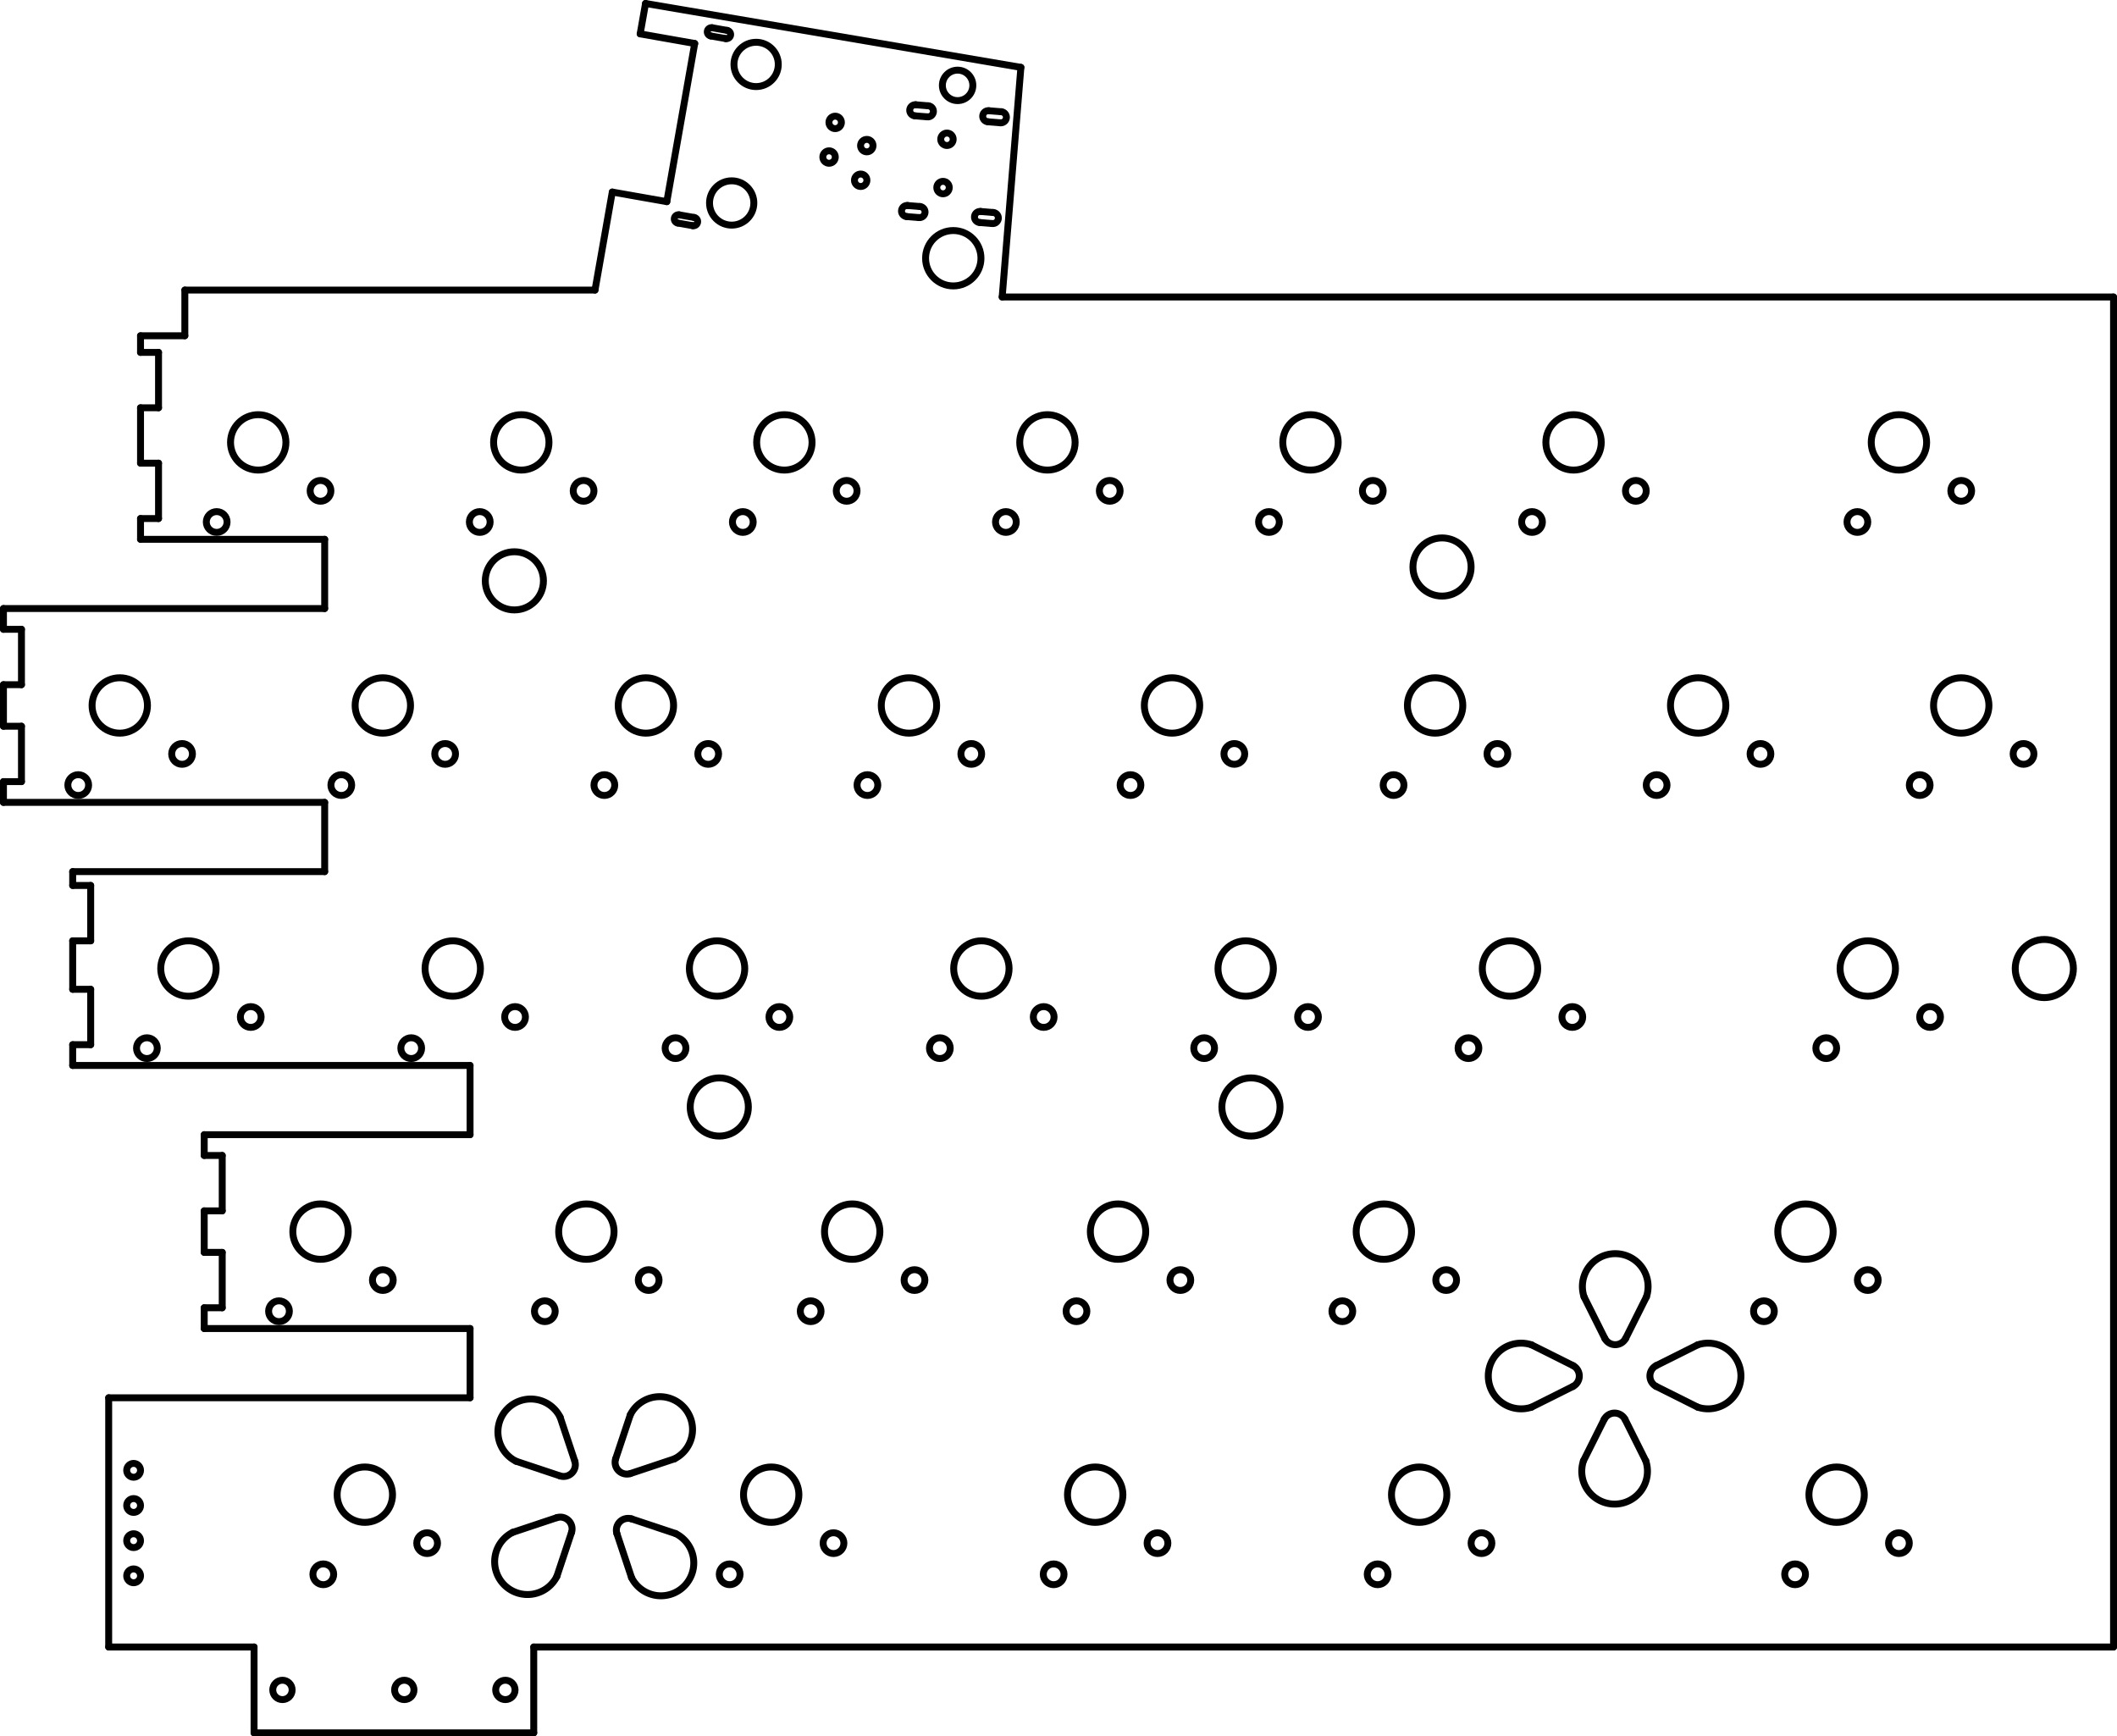 <?xml version="1.0" encoding="UTF-8"?>
<!-- 2013-08-07 21:07:40 Generated by QCAD SVG Exporter and slightly hand-modified so that not only path elements but some line elements are featured for describing lines -->
<svg width="152.9mm" height="125.4mm" viewBox="31.385 -229.628 152.9 125.4" version="1.1" xmlns="http://www.w3.org/2000/svg" style="stroke-linecap:round;stroke-linejoin:round;fill:none">
    <g transform="scale(1,-1)">
        <!-- Line -->
        <line x1="77.621" y1="227.182" x2="81.561" y2="226.487" style="stroke:#000000;stroke-width:0.5;"/>
        <!-- Line -->
        <line x1="81.561" y1="226.487" x2="79.546" y2="215.063" style="stroke:#000000;stroke-width:0.5;"/>
        <!-- Line -->
        <line x1="79.546" y1="215.063" x2="75.607" y2="215.758" style="stroke:#000000;stroke-width:0.5;"/>
        <!-- Circle -->
        <circle cx="100.235" cy="210.978" r="2" style="stroke:#000000;stroke-width:0.5;"/>
        <!-- Circle -->
        <circle cx="85.996" cy="224.975" r="1.6" style="stroke:#000000;stroke-width:0.5;"/>
        <!-- Circle -->
        <circle cx="84.231" cy="214.969" r="1.6" style="stroke:#000000;stroke-width:0.5;"/>
        <!-- Circle -->
        <circle cx="100.548" cy="223.462" r="1.1" style="stroke:#000000;stroke-width:0.5;"/>
        <!-- Circle -->
        <circle cx="51.785" cy="107.578" r="0.7" style="stroke:#000000;stroke-width:0.5;"/>
        <!-- Circle -->
        <circle cx="67.885" cy="107.578" r="0.7" style="stroke:#000000;stroke-width:0.5;"/>
        <!-- Circle -->
        <circle cx="60.585" cy="107.578" r="0.7" style="stroke:#000000;stroke-width:0.5;"/>
        <!-- Arc -->
        <path d="M102.213,214.354 A0.4,0.4 0 1,1 102.148,213.557 " style="stroke:#000000;stroke-width:0.5;"/>
        <!-- Line -->
        <path d="M102.213,214.354 L103.111,214.281 " style="stroke:#000000;stroke-width:0.5;"/>
        <!-- Arc -->
        <path d="M103.046,213.484 A0.4,0.4 0 1,1 103.111,214.281 " style="stroke:#000000;stroke-width:0.5;"/>
        <!-- Line -->
        <path d="M103.046,213.484 L102.148,213.557 " style="stroke:#000000;stroke-width:0.5;"/>
        <!-- Line -->
        <path d="M102.807,221.63 L103.704,221.557 " style="stroke:#000000;stroke-width:0.5;"/>
        <!-- Arc -->
        <path d="M103.639,220.759 A0.4,0.4 0 1,1 103.704,221.557 " style="stroke:#000000;stroke-width:0.5;"/>
        <!-- Line -->
        <path d="M103.639,220.759 L102.742,220.833 " style="stroke:#000000;stroke-width:0.5;"/>
        <!-- Arc -->
        <path d="M102.807,221.63 A0.4,0.4 0 1,1 102.742,220.833 " style="stroke:#000000;stroke-width:0.5;"/>
        <!-- Arc -->
        <path d="M97.524,222.061 A0.4,0.4 0 1,1 97.459,221.263 " style="stroke:#000000;stroke-width:0.5;"/>
        <!-- Line -->
        <path d="M97.524,222.061 L98.421,221.987 " style="stroke:#000000;stroke-width:0.5;"/>
        <!-- Arc -->
        <path d="M98.356,221.19 A0.4,0.4 0 1,1 98.421,221.987 " style="stroke:#000000;stroke-width:0.5;"/>
        <!-- Line -->
        <path d="M98.356,221.19 L97.459,221.263 " style="stroke:#000000;stroke-width:0.5;"/>
        <!-- Arc -->
        <path d="M96.931,214.785 A0.4,0.4 0 1,1 96.866,213.987 " style="stroke:#000000;stroke-width:0.5;"/>
        <!-- Line -->
        <path d="M96.931,214.785 L97.828,214.712 " style="stroke:#000000;stroke-width:0.5;"/>
        <!-- Arc -->
        <path d="M97.763,213.914 A0.4,0.4 0 1,1 97.828,214.712 " style="stroke:#000000;stroke-width:0.5;"/>
        <!-- Line -->
        <path d="M97.763,213.914 L96.866,213.987 " style="stroke:#000000;stroke-width:0.5;"/>
        <!-- Line -->
        <path d="M80.44,214.111 L81.523,213.92 " style="stroke:#000000;stroke-width:0.5;"/>
        <!-- Arc -->
        <path d="M81.419,213.329 A0.3,0.3 0 0,1 81.523,213.92 " style="stroke:#000000;stroke-width:0.5;"/>
        <!-- Line -->
        <path d="M81.419,213.329 L80.335,213.52 " style="stroke:#000000;stroke-width:0.5;"/>
        <!-- Arc -->
        <path d="M80.44,214.111 A0.3,0.3 0 1,1 80.335,213.52 " style="stroke:#000000;stroke-width:0.5;"/>
        <!-- Line -->
        <path d="M82.822,227.623 L83.906,227.432 " style="stroke:#000000;stroke-width:0.5;"/>
        <!-- Arc -->
        <path d="M83.801,226.841 A0.3,0.3 0 0,1 83.906,227.432 " style="stroke:#000000;stroke-width:0.5;"/>
        <!-- Line -->
        <path d="M83.801,226.841 L82.718,227.032 " style="stroke:#000000;stroke-width:0.5;"/>
        <!-- Arc -->
        <path d="M82.822,227.623 A0.3,0.3 0 1,1 82.718,227.032 " style="stroke:#000000;stroke-width:0.5;"/>
        <!-- Circle -->
        <circle cx="41.035" cy="115.818" r="0.5" style="stroke:#000000;stroke-width:0.5;"/>
        <!-- Circle -->
        <circle cx="41.035" cy="118.358" r="0.5" style="stroke:#000000;stroke-width:0.5;"/>
        <!-- Circle -->
        <circle cx="41.035" cy="120.898" r="0.5" style="stroke:#000000;stroke-width:0.5;"/>
        <!-- Circle -->
        <circle cx="41.035" cy="123.438" r="0.5" style="stroke:#000000;stroke-width:0.5;"/>
        <!-- Circle -->
        <circle cx="99.779" cy="219.569" r="0.45" style="stroke:#000000;stroke-width:0.5;"/>
        <!-- Circle -->
        <circle cx="99.495" cy="216.081" r="0.45" style="stroke:#000000;stroke-width:0.5;"/>
        <!-- Circle -->
        <circle cx="91.705" cy="220.788" r="0.45" style="stroke:#000000;stroke-width:0.5;"/>
        <!-- Circle -->
        <circle cx="91.264" cy="218.286" r="0.45" style="stroke:#000000;stroke-width:0.5;"/>
        <!-- Circle -->
        <circle cx="93.989" cy="219.111" r="0.45" style="stroke:#000000;stroke-width:0.5;"/>
        <!-- Circle -->
        <circle cx="93.548" cy="216.609" r="0.45" style="stroke:#000000;stroke-width:0.5;"/>
        <!-- Line -->
        <path d="M78.009,229.378 L77.621,227.182 " style="stroke:#000000;stroke-width:0.5;"/>
        <!-- Line -->
        <path d="M75.607,215.758 L74.359,208.678 " style="stroke:#000000;stroke-width:0.5;"/>
        <!-- Line -->
        <path d="M49.735,110.678 L49.735,104.478 " style="stroke:#000000;stroke-width:0.5;"/>
        <!-- Line -->
        <path d="M49.735,104.478 L69.935,104.478 " style="stroke:#000000;stroke-width:0.5;"/>
        <!-- Line -->
        <path d="M69.935,104.478 L69.935,110.678 " style="stroke:#000000;stroke-width:0.5;"/>
        <!-- Line -->
        <path d="M103.767,208.178 L105.119,224.763 " style="stroke:#000000;stroke-width:0.5;"/>
        <!-- Line -->
        <path d="M78.009,229.378 L105.119,224.763 " style="stroke:#000000;stroke-width:0.5;"/>
        <!-- Circle -->
        <circle cx="62.235" cy="118.178" r="0.75" style="stroke:#000000;stroke-width:0.5;"/>
        <!-- Circle -->
        <circle cx="54.735" cy="115.928" r="0.75" style="stroke:#000000;stroke-width:0.5;"/>
        <!-- Circle -->
        <circle cx="165.535" cy="191.928" r="0.75" style="stroke:#000000;stroke-width:0.5;"/>
        <!-- Circle -->
        <circle cx="173.035" cy="194.178" r="0.75" style="stroke:#000000;stroke-width:0.5;"/>
        <!-- Circle -->
        <circle cx="163.285" cy="153.928" r="0.75" style="stroke:#000000;stroke-width:0.5;"/>
        <!-- Circle -->
        <circle cx="170.785" cy="156.178" r="0.75" style="stroke:#000000;stroke-width:0.5;"/>
        <!-- Circle -->
        <circle cx="158.785" cy="134.928" r="0.75" style="stroke:#000000;stroke-width:0.5;"/>
        <!-- Circle -->
        <circle cx="166.285" cy="137.178" r="0.75" style="stroke:#000000;stroke-width:0.5;"/>
        <!-- Circle -->
        <circle cx="161.035" cy="115.928" r="0.75" style="stroke:#000000;stroke-width:0.5;"/>
        <!-- Circle -->
        <circle cx="168.535" cy="118.178" r="0.75" style="stroke:#000000;stroke-width:0.5;"/>
        <!-- Circle -->
        <circle cx="138.385" cy="118.178" r="0.75" style="stroke:#000000;stroke-width:0.5;"/>
        <!-- Circle -->
        <circle cx="130.885" cy="115.928" r="0.75" style="stroke:#000000;stroke-width:0.5;"/>
        <!-- Circle -->
        <circle cx="114.985" cy="118.178" r="0.75" style="stroke:#000000;stroke-width:0.5;"/>
        <!-- Circle -->
        <circle cx="107.485" cy="115.928" r="0.75" style="stroke:#000000;stroke-width:0.5;"/>
        <!-- Circle -->
        <circle cx="91.585" cy="118.178" r="0.75" style="stroke:#000000;stroke-width:0.5;"/>
        <!-- Circle -->
        <circle cx="84.085" cy="115.928" r="0.75" style="stroke:#000000;stroke-width:0.5;"/>
        <!-- Circle -->
        <circle cx="128.335" cy="134.928" r="0.75" style="stroke:#000000;stroke-width:0.5;"/>
        <!-- Circle -->
        <circle cx="135.835" cy="137.178" r="0.75" style="stroke:#000000;stroke-width:0.5;"/>
        <!-- Circle -->
        <circle cx="109.135" cy="134.928" r="0.75" style="stroke:#000000;stroke-width:0.5;"/>
        <!-- Circle -->
        <circle cx="116.635" cy="137.178" r="0.75" style="stroke:#000000;stroke-width:0.5;"/>
        <!-- Circle -->
        <circle cx="89.935" cy="134.928" r="0.75" style="stroke:#000000;stroke-width:0.5;"/>
        <!-- Circle -->
        <circle cx="97.435" cy="137.178" r="0.75" style="stroke:#000000;stroke-width:0.5;"/>
        <!-- Circle -->
        <circle cx="70.735" cy="134.928" r="0.75" style="stroke:#000000;stroke-width:0.5;"/>
        <!-- Circle -->
        <circle cx="78.235" cy="137.178" r="0.75" style="stroke:#000000;stroke-width:0.5;"/>
        <!-- Circle -->
        <circle cx="59.035" cy="137.178" r="0.75" style="stroke:#000000;stroke-width:0.5;"/>
        <!-- Circle -->
        <circle cx="51.535" cy="134.928" r="0.75" style="stroke:#000000;stroke-width:0.5;"/>
        <!-- Circle -->
        <circle cx="144.945" cy="156.178" r="0.75" style="stroke:#000000;stroke-width:0.5;"/>
        <!-- Circle -->
        <circle cx="137.445" cy="153.928" r="0.75" style="stroke:#000000;stroke-width:0.5;"/>
        <!-- Circle -->
        <circle cx="125.855" cy="156.178" r="0.75" style="stroke:#000000;stroke-width:0.5;"/>
        <!-- Circle -->
        <circle cx="118.355" cy="153.928" r="0.75" style="stroke:#000000;stroke-width:0.5;"/>
        <!-- Circle -->
        <circle cx="106.765" cy="156.178" r="0.75" style="stroke:#000000;stroke-width:0.5;"/>
        <!-- Circle -->
        <circle cx="99.265" cy="153.928" r="0.75" style="stroke:#000000;stroke-width:0.5;"/>
        <!-- Circle -->
        <circle cx="87.675" cy="156.178" r="0.75" style="stroke:#000000;stroke-width:0.5;"/>
        <!-- Circle -->
        <circle cx="80.175" cy="153.928" r="0.75" style="stroke:#000000;stroke-width:0.5;"/>
        <!-- Circle -->
        <circle cx="68.585" cy="156.178" r="0.75" style="stroke:#000000;stroke-width:0.5;"/>
        <!-- Circle -->
        <circle cx="61.085" cy="153.928" r="0.75" style="stroke:#000000;stroke-width:0.5;"/>
        <!-- Circle -->
        <circle cx="41.995" cy="153.928" r="0.75" style="stroke:#000000;stroke-width:0.5;"/>
        <!-- Circle -->
        <circle cx="49.495" cy="156.178" r="0.75" style="stroke:#000000;stroke-width:0.5;"/>
        <!-- Circle -->
        <circle cx="170.035" cy="172.928" r="0.75" style="stroke:#000000;stroke-width:0.5;"/>
        <!-- Circle -->
        <circle cx="177.535" cy="175.178" r="0.75" style="stroke:#000000;stroke-width:0.5;"/>
        <!-- Circle -->
        <circle cx="151.035" cy="172.928" r="0.75" style="stroke:#000000;stroke-width:0.5;"/>
        <!-- Circle -->
        <circle cx="158.535" cy="175.178" r="0.75" style="stroke:#000000;stroke-width:0.5;"/>
        <!-- Circle -->
        <circle cx="132.035" cy="172.928" r="0.75" style="stroke:#000000;stroke-width:0.5;"/>
        <!-- Circle -->
        <circle cx="139.535" cy="175.178" r="0.75" style="stroke:#000000;stroke-width:0.5;"/>
        <!-- Circle -->
        <circle cx="113.035" cy="172.928" r="0.75" style="stroke:#000000;stroke-width:0.5;"/>
        <!-- Circle -->
        <circle cx="120.535" cy="175.178" r="0.75" style="stroke:#000000;stroke-width:0.5;"/>
        <!-- Circle -->
        <circle cx="94.035" cy="172.928" r="0.75" style="stroke:#000000;stroke-width:0.5;"/>
        <!-- Circle -->
        <circle cx="101.535" cy="175.178" r="0.75" style="stroke:#000000;stroke-width:0.5;"/>
        <!-- Circle -->
        <circle cx="75.035" cy="172.928" r="0.75" style="stroke:#000000;stroke-width:0.5;"/>
        <!-- Circle -->
        <circle cx="82.535" cy="175.178" r="0.75" style="stroke:#000000;stroke-width:0.5;"/>
        <!-- Circle -->
        <circle cx="56.035" cy="172.928" r="0.75" style="stroke:#000000;stroke-width:0.5;"/>
        <!-- Circle -->
        <circle cx="63.535" cy="175.178" r="0.75" style="stroke:#000000;stroke-width:0.5;"/>
        <!-- Circle -->
        <circle cx="37.035" cy="172.928" r="0.75" style="stroke:#000000;stroke-width:0.5;"/>
        <!-- Circle -->
        <circle cx="44.535" cy="175.178" r="0.75" style="stroke:#000000;stroke-width:0.5;"/>
        <!-- Circle -->
        <circle cx="142.035" cy="191.928" r="0.75" style="stroke:#000000;stroke-width:0.5;"/>
        <!-- Circle -->
        <circle cx="149.535" cy="194.178" r="0.75" style="stroke:#000000;stroke-width:0.5;"/>
        <!-- Circle -->
        <circle cx="123.035" cy="191.928" r="0.75" style="stroke:#000000;stroke-width:0.5;"/>
        <!-- Circle -->
        <circle cx="130.535" cy="194.178" r="0.75" style="stroke:#000000;stroke-width:0.5;"/>
        <!-- Circle -->
        <circle cx="104.035" cy="191.928" r="0.75" style="stroke:#000000;stroke-width:0.5;"/>
        <!-- Circle -->
        <circle cx="111.535" cy="194.178" r="0.75" style="stroke:#000000;stroke-width:0.5;"/>
        <!-- Circle -->
        <circle cx="85.035" cy="191.928" r="0.75" style="stroke:#000000;stroke-width:0.5;"/>
        <!-- Circle -->
        <circle cx="92.535" cy="194.178" r="0.75" style="stroke:#000000;stroke-width:0.5;"/>
        <!-- Circle -->
        <circle cx="66.035" cy="191.928" r="0.75" style="stroke:#000000;stroke-width:0.5;"/>
        <!-- Circle -->
        <circle cx="73.535" cy="194.178" r="0.75" style="stroke:#000000;stroke-width:0.5;"/>
        <!-- Circle -->
        <circle cx="47.035" cy="191.928" r="0.75" style="stroke:#000000;stroke-width:0.5;"/>
        <!-- Circle -->
        <circle cx="54.535" cy="194.178" r="0.75" style="stroke:#000000;stroke-width:0.5;"/>
        <!-- Line -->
        <path d="M42.835,196.178 L42.835,192.178 " style="stroke:#000000;stroke-width:0.5;"/>
        <!-- Line -->
        <path d="M42.835,192.178 L41.535,192.178 " style="stroke:#000000;stroke-width:0.5;"/>
        <!-- Line -->
        <path d="M41.535,196.178 L42.835,196.178 " style="stroke:#000000;stroke-width:0.5;"/>
        <!-- Line -->
        <path d="M42.835,204.178 L42.835,200.178 " style="stroke:#000000;stroke-width:0.5;"/>
        <!-- Line -->
        <path d="M42.835,200.178 L41.535,200.178 " style="stroke:#000000;stroke-width:0.5;"/>
        <!-- Line -->
        <path d="M41.535,204.178 L42.835,204.178 " style="stroke:#000000;stroke-width:0.5;"/>
        <!-- Line -->
        <path d="M47.435,146.178 L47.435,142.178 " style="stroke:#000000;stroke-width:0.5;"/>
        <!-- Line -->
        <path d="M47.435,142.178 L46.135,142.178 " style="stroke:#000000;stroke-width:0.5;"/>
        <!-- Line -->
        <path d="M46.135,146.178 L47.435,146.178 " style="stroke:#000000;stroke-width:0.5;"/>
        <!-- Line -->
        <path d="M47.435,139.178 L47.435,135.178 " style="stroke:#000000;stroke-width:0.5;"/>
        <!-- Line -->
        <path d="M47.435,135.178 L46.135,135.178 " style="stroke:#000000;stroke-width:0.5;"/>
        <!-- Line -->
        <path d="M46.135,139.178 L47.435,139.178 " style="stroke:#000000;stroke-width:0.5;"/>
        <!-- Line -->
        <path d="M37.935,158.178 L37.935,154.178 " style="stroke:#000000;stroke-width:0.5;"/>
        <!-- Line -->
        <path d="M37.935,154.178 L36.635,154.178 " style="stroke:#000000;stroke-width:0.5;"/>
        <!-- Line -->
        <path d="M36.635,158.178 L37.935,158.178 " style="stroke:#000000;stroke-width:0.5;"/>
        <!-- Line -->
        <path d="M37.935,165.678 L37.935,161.678 " style="stroke:#000000;stroke-width:0.5;"/>
        <!-- Line -->
        <path d="M37.935,161.678 L36.635,161.678 " style="stroke:#000000;stroke-width:0.5;"/>
        <!-- Line -->
        <path d="M36.635,165.678 L37.935,165.678 " style="stroke:#000000;stroke-width:0.5;"/>
        <!-- Line -->
        <path d="M32.935,177.178 L32.935,173.178 " style="stroke:#000000;stroke-width:0.5;"/>
        <!-- Line -->
        <path d="M32.935,173.178 L31.635,173.178 " style="stroke:#000000;stroke-width:0.5;"/>
        <!-- Line -->
        <path d="M31.635,177.178 L32.935,177.178 " style="stroke:#000000;stroke-width:0.5;"/>
        <!-- Line -->
        <path d="M32.935,184.178 L32.935,180.178 " style="stroke:#000000;stroke-width:0.5;"/>
        <!-- Line -->
        <path d="M32.935,180.178 L31.635,180.178 " style="stroke:#000000;stroke-width:0.5;"/>
        <!-- Line -->
        <path d="M31.635,184.178 L32.935,184.178 " style="stroke:#000000;stroke-width:0.5;"/>
        <!-- Line -->
        <path d="M39.235,110.678 L49.735,110.678 " style="stroke:#000000;stroke-width:0.5;"/>
        <!-- Line -->
        <path d="M69.935,110.678 L184.035,110.678 " style="stroke:#000000;stroke-width:0.5;"/>
        <!-- Line -->
        <path d="M44.735,208.678 L44.735,205.378 " style="stroke:#000000;stroke-width:0.5;"/>
        <!-- Line -->
        <path d="M44.735,205.378 L41.535,205.378 " style="stroke:#000000;stroke-width:0.5;"/>
        <!-- Line -->
        <path d="M74.359,208.678 L44.735,208.678 " style="stroke:#000000;stroke-width:0.5;"/>
        <!-- Line -->
        <path d="M54.835,185.678 L31.635,185.678 " style="stroke:#000000;stroke-width:0.5;"/>
        <!-- Line -->
        <path d="M41.535,190.678 L54.835,190.678 " style="stroke:#000000;stroke-width:0.5;"/>
        <!-- Line -->
        <path d="M54.835,190.678 L54.835,185.678 " style="stroke:#000000;stroke-width:0.5;"/>
        <!-- Line -->
        <path d="M184.035,208.178 L103.767,208.178 " style="stroke:#000000;stroke-width:0.5;"/>
        <!-- Line -->
        <path d="M54.835,166.678 L36.635,166.678 " style="stroke:#000000;stroke-width:0.5;"/>
        <!-- Line -->
        <path d="M54.835,171.678 L54.835,166.678 " style="stroke:#000000;stroke-width:0.5;"/>
        <!-- Line -->
        <path d="M31.635,171.678 L54.835,171.678 " style="stroke:#000000;stroke-width:0.5;"/>
        <!-- Line -->
        <path d="M65.335,128.678 L39.235,128.678 " style="stroke:#000000;stroke-width:0.5;"/>
        <!-- Line -->
        <path d="M65.335,133.678 L65.335,128.678 " style="stroke:#000000;stroke-width:0.5;"/>
        <!-- Line -->
        <path d="M46.135,133.678 L65.335,133.678 " style="stroke:#000000;stroke-width:0.5;"/>
        <!-- Line -->
        <path d="M65.335,147.678 L46.135,147.678 " style="stroke:#000000;stroke-width:0.5;"/>
        <!-- Line -->
        <path d="M65.335,152.678 L65.335,147.678 " style="stroke:#000000;stroke-width:0.5;"/>
        <!-- Line -->
        <path d="M36.635,152.678 L65.335,152.678 " style="stroke:#000000;stroke-width:0.5;"/>
        <!-- Line -->
        <path d="M41.535,204.178 L41.535,205.378 " style="stroke:#000000;stroke-width:0.5;"/>
        <!-- Line -->
        <path d="M41.535,190.678 L41.535,192.178 " style="stroke:#000000;stroke-width:0.5;"/>
        <!-- Line -->
        <path d="M31.635,184.178 L31.635,185.678 " style="stroke:#000000;stroke-width:0.5;"/>
        <!-- Line -->
        <path d="M31.635,171.678 L31.635,173.178 " style="stroke:#000000;stroke-width:0.5;"/>
        <!-- Line -->
        <path d="M39.235,110.678 L39.235,128.678 " style="stroke:#000000;stroke-width:0.5;"/>
        <!-- Line -->
        <path d="M41.535,196.178 L41.535,200.178 " style="stroke:#000000;stroke-width:0.5;"/>
        <!-- Line -->
        <path d="M31.635,177.178 L31.635,180.178 " style="stroke:#000000;stroke-width:0.5;"/>
        <!-- Line -->
        <path d="M36.635,165.678 L36.635,166.678 " style="stroke:#000000;stroke-width:0.5;"/>
        <!-- Line -->
        <path d="M36.635,158.178 L36.635,161.678 " style="stroke:#000000;stroke-width:0.5;"/>
        <!-- Line -->
        <path d="M36.635,152.678 L36.635,154.178 " style="stroke:#000000;stroke-width:0.5;"/>
        <!-- Line -->
        <path d="M46.135,146.178 L46.135,147.678 " style="stroke:#000000;stroke-width:0.5;"/>
        <!-- Line -->
        <path d="M46.135,139.178 L46.135,142.178 " style="stroke:#000000;stroke-width:0.5;"/>
        <!-- Line -->
        <path d="M46.135,133.678 L46.135,135.178 " style="stroke:#000000;stroke-width:0.5;"/>
        <!-- Line -->
        <path d="M184.035,208.178 L184.035,110.678 " style="stroke:#000000;stroke-width:0.5;"/>
        <!-- Circle -->
        <circle cx="68.535" cy="187.678" r="2.1" style="stroke:#000000;stroke-width:0.5;"/>
        <!-- Circle -->
        <circle cx="83.335" cy="149.678" r="2.1" style="stroke:#000000;stroke-width:0.5;"/>
        <!-- Circle -->
        <circle cx="121.735" cy="149.678" r="2.1" style="stroke:#000000;stroke-width:0.5;"/>
        <!-- Circle -->
        <circle cx="179.035" cy="159.678" r="2.1" style="stroke:#000000;stroke-width:0.5;"/>
        <!-- Circle -->
        <circle cx="135.535" cy="188.678" r="2.1" style="stroke:#000000;stroke-width:0.5;"/>
        <!-- Circle -->
        <circle cx="164.035" cy="121.678" r="2" style="stroke:#000000;stroke-width:0.5;"/>
        <!-- Circle -->
        <circle cx="133.885" cy="121.678" r="2" style="stroke:#000000;stroke-width:0.5;"/>
        <!-- Circle -->
        <circle cx="131.335" cy="140.678" r="2" style="stroke:#000000;stroke-width:0.5;"/>
        <!-- Circle -->
        <circle cx="161.785" cy="140.678" r="2" style="stroke:#000000;stroke-width:0.5;"/>
        <!-- Circle -->
        <circle cx="166.285" cy="159.678" r="2" style="stroke:#000000;stroke-width:0.5;"/>
        <!-- Circle -->
        <circle cx="140.445" cy="159.678" r="2" style="stroke:#000000;stroke-width:0.5;"/>
        <!-- Circle -->
        <circle cx="173.035" cy="178.678" r="2" style="stroke:#000000;stroke-width:0.5;"/>
        <!-- Circle -->
        <circle cx="168.535" cy="197.678" r="2" style="stroke:#000000;stroke-width:0.5;"/>
        <!-- Circle -->
        <circle cx="145.035" cy="197.678" r="2" style="stroke:#000000;stroke-width:0.5;"/>
        <!-- Circle -->
        <circle cx="126.035" cy="197.678" r="2" style="stroke:#000000;stroke-width:0.5;"/>
        <!-- Circle -->
        <circle cx="107.035" cy="197.678" r="2" style="stroke:#000000;stroke-width:0.5;"/>
        <!-- Circle -->
        <circle cx="88.035" cy="197.678" r="2" style="stroke:#000000;stroke-width:0.5;"/>
        <!-- Circle -->
        <circle cx="69.035" cy="197.678" r="2" style="stroke:#000000;stroke-width:0.5;"/>
        <!-- Circle -->
        <circle cx="50.035" cy="197.678" r="2" style="stroke:#000000;stroke-width:0.5;"/>
        <!-- Circle -->
        <circle cx="154.035" cy="178.678" r="2" style="stroke:#000000;stroke-width:0.5;"/>
        <!-- Circle -->
        <circle cx="135.035" cy="178.678" r="2" style="stroke:#000000;stroke-width:0.5;"/>
        <!-- Circle -->
        <circle cx="116.035" cy="178.678" r="2" style="stroke:#000000;stroke-width:0.5;"/>
        <!-- Circle -->
        <circle cx="97.035" cy="178.678" r="2" style="stroke:#000000;stroke-width:0.5;"/>
        <!-- Circle -->
        <circle cx="78.035" cy="178.678" r="2" style="stroke:#000000;stroke-width:0.5;"/>
        <!-- Circle -->
        <circle cx="59.035" cy="178.678" r="2" style="stroke:#000000;stroke-width:0.5;"/>
        <!-- Circle -->
        <circle cx="40.035" cy="178.678" r="2" style="stroke:#000000;stroke-width:0.5;"/>
        <!-- Circle -->
        <circle cx="121.355" cy="159.678" r="2" style="stroke:#000000;stroke-width:0.5;"/>
        <!-- Circle -->
        <circle cx="102.265" cy="159.678" r="2" style="stroke:#000000;stroke-width:0.5;"/>
        <!-- Circle -->
        <circle cx="83.175" cy="159.678" r="2" style="stroke:#000000;stroke-width:0.5;"/>
        <!-- Circle -->
        <circle cx="64.085" cy="159.678" r="2" style="stroke:#000000;stroke-width:0.5;"/>
        <!-- Circle -->
        <circle cx="44.995" cy="159.678" r="2" style="stroke:#000000;stroke-width:0.5;"/>
        <!-- Circle -->
        <circle cx="112.135" cy="140.678" r="2" style="stroke:#000000;stroke-width:0.5;"/>
        <!-- Circle -->
        <circle cx="92.935" cy="140.678" r="2" style="stroke:#000000;stroke-width:0.5;"/>
        <!-- Circle -->
        <circle cx="73.735" cy="140.678" r="2" style="stroke:#000000;stroke-width:0.5;"/>
        <!-- Circle -->
        <circle cx="54.535" cy="140.678" r="2" style="stroke:#000000;stroke-width:0.5;"/>
        <!-- Circle -->
        <circle cx="57.735" cy="121.678" r="2" style="stroke:#000000;stroke-width:0.5;"/>
        <!-- Circle -->
        <circle cx="110.485" cy="121.678" r="2" style="stroke:#000000;stroke-width:0.5;"/>
        <!-- Circle -->
        <circle cx="87.085" cy="121.678" r="2" style="stroke:#000000;stroke-width:0.5;"/>
        <!-- Arc -->
        <path d="M150.296,135.962 A2.372,2.372 0 1,1 145.796,135.962 " style="stroke:#000000;stroke-width:0.5;"/>
        <!-- Line -->
        <path d="M145.796,135.962 L147.296,132.962 " style="stroke:#000000;stroke-width:0.5;"/>
        <!-- Line -->
        <path d="M150.296,135.962 L148.796,132.962 " style="stroke:#000000;stroke-width:0.5;"/>
        <!-- Arc -->
        <path d="M147.296,132.962 A0.85,0.85 0 0,1 148.796,132.962 " style="stroke:#000000;stroke-width:0.5;"/>
        <!-- Arc -->
        <path d="M145.75,124.122 A2.372,2.372 0 1,1 150.25,124.122 " style="stroke:#000000;stroke-width:0.5;"/>
        <!-- Line -->
        <path d="M150.25,124.122 L148.75,127.122 " style="stroke:#000000;stroke-width:0.5;"/>
        <!-- Line -->
        <path d="M145.75,124.122 L147.25,127.122 " style="stroke:#000000;stroke-width:0.5;"/>
        <!-- Arc -->
        <path d="M148.75,127.122 A0.85,0.85 0 0,1 147.25,127.122 " style="stroke:#000000;stroke-width:0.5;"/>
        <!-- Arc -->
        <path d="M142,132.5 A2.372,2.372 0 1,1 142,128 " style="stroke:#000000;stroke-width:0.5;"/>
        <!-- Line -->
        <path d="M142,128 L145,129.5 " style="stroke:#000000;stroke-width:0.5;"/>
        <!-- Line -->
        <path d="M142,132.5 L145,131 " style="stroke:#000000;stroke-width:0.5;"/>
        <!-- Arc -->
        <path d="M145,129.5 A0.85,0.85 0 0,1 145,131 " style="stroke:#000000;stroke-width:0.5;"/>
        <!-- Arc -->
        <path d="M154,128 A2.372,2.372 0 1,1 154,132.5 " style="stroke:#000000;stroke-width:0.5;"/>
        <!-- Line -->
        <path d="M154,132.5 L151,131 " style="stroke:#000000;stroke-width:0.5;"/>
        <!-- Line -->
        <path d="M154,128 L151,129.5 " style="stroke:#000000;stroke-width:0.5;"/>
        <!-- Arc -->
        <path d="M151,131 A0.85,0.85 0 0,1 151,129.5 " style="stroke:#000000;stroke-width:0.5;"/>
        <!-- Arc -->
        <path d="M76.999,119.931 A0.85,0.85 0 0,1 75.939,118.87 " style="stroke:#000000;stroke-width:0.5;"/>
        <!-- Arc -->
        <path d="M68.423,118.961 A2.372,2.372 0 1,1 71.605,115.779 " style="stroke:#000000;stroke-width:0.5;"/>
        <!-- Line -->
        <path d="M71.605,115.779 L72.666,118.961 " style="stroke:#000000;stroke-width:0.5;"/>
        <!-- Line -->
        <path d="M68.423,118.961 L71.605,120.021 " style="stroke:#000000;stroke-width:0.5;"/>
        <!-- Arc -->
        <path d="M72.666,118.961 A0.85,0.85 0 0,1 71.605,120.021 " style="stroke:#000000;stroke-width:0.5;"/>
        <!-- Arc -->
        <path d="M80.091,124.264 A2.372,2.372 0 1,1 76.909,127.446 " style="stroke:#000000;stroke-width:0.5;"/>
        <!-- Line -->
        <path d="M76.909,127.446 L75.848,124.264 " style="stroke:#000000;stroke-width:0.5;"/>
        <!-- Line -->
        <path d="M80.091,124.264 L76.909,123.203 " style="stroke:#000000;stroke-width:0.5;"/>
        <!-- Arc -->
        <path d="M75.848,124.264 A0.85,0.85 0 0,1 76.909,123.203 " style="stroke:#000000;stroke-width:0.5;"/>
        <!-- Arc -->
        <path d="M71.842,127.275 A2.372,2.372 0 1,1 68.66,124.093 " style="stroke:#000000;stroke-width:0.5;"/>
        <!-- Line -->
        <path d="M68.66,124.093 L71.842,123.032 " style="stroke:#000000;stroke-width:0.5;"/>
        <!-- Line -->
        <path d="M71.842,127.275 L72.902,124.093 " style="stroke:#000000;stroke-width:0.5;"/>
        <!-- Arc -->
        <path d="M71.842,123.032 A0.85,0.85 0 0,1 72.902,124.093 " style="stroke:#000000;stroke-width:0.5;"/>
        <!-- Arc -->
        <path d="M76.999,115.688 A2.372,2.372 0 1,1 80.181,118.87 " style="stroke:#000000;stroke-width:0.5;"/>
        <!-- Line -->
        <path d="M80.181,118.87 L76.999,119.931 " style="stroke:#000000;stroke-width:0.5;"/>
        <!-- Line -->
        <path d="M76.999,115.688 L75.939,118.87 " style="stroke:#000000;stroke-width:0.5;"/>
        <!-- Text: QCAD Trial Version -->
        <g>
            <path d="M-78.063,-4.857 L-78.063,-1.388 M-76.675,0 C-77.442,0 -78.063,-0.621 -78.063,-1.388 M-76.675,0 L-75.982,0 M-74.594,-1.388 C-74.594,-0.621 -75.215,0 -75.982,0 M-74.594,-1.388 L-74.594,-4.857 M-75.982,-6.245 C-75.215,-6.245 -74.594,-5.624 -74.594,-4.857 M-75.982,-6.245 L-76.675,-6.245 M-78.063,-4.857 C-78.063,-5.624 -77.442,-6.245 -76.675,-6.245 M-73.9,-6.245 L-75.982,-4.857 " style="stroke:#000000;stroke-width:0.05;"/>
            <path d="M-69.043,0 L-70.43,0 C-71.197,0 -71.818,-0.621 -71.818,-1.388 L-71.818,-4.857 C-71.818,-5.624 -71.197,-6.245 -70.43,-6.245 L-69.043,-6.245 " style="stroke:#000000;stroke-width:0.05;"/>
            <path d="M-66.961,-6.245 L-64.879,0 L-62.798,-6.245 M-66.383,-4.51 L-63.376,-4.51 " style="stroke:#000000;stroke-width:0.05;"/>
            <path d="M-60.716,-6.245 L-58.634,-6.245 C-57.868,-6.245 -57.247,-5.624 -57.247,-4.857 L-57.247,-1.388 C-57.247,-0.621 -57.868,0 -58.634,0 L-60.716,0 L-60.716,-6.245 " style="stroke:#000000;stroke-width:0.05;"/>
            <path d="M-52.563,0 L-48.4,0 M-50.481,0 L-50.481,-6.245 " style="stroke:#000000;stroke-width:0.05;"/>
            <path d="M-46.318,-6.245 L-46.318,-2.082 L-44.93,-2.082 M-44.236,-2.776 C-44.236,-2.392 -44.547,-2.082 -44.93,-2.082 " style="stroke:#000000;stroke-width:0.05;"/>
            <path d="M-42.154,-6.245 L-42.154,-2.082 M-42.154,-0.347 L-42.154,0 " style="stroke:#000000;stroke-width:0.05;"/>
            <path d="M-39.726,-2.082 L-38.338,-2.082 M-37.297,-3.123 C-37.297,-2.548 -37.763,-2.082 -38.338,-2.082 M-37.297,-3.123 L-37.297,-6.245 L-39.032,-6.245 M-39.032,-4.163 C-39.607,-4.163 -40.073,-4.629 -40.073,-5.204 C-40.073,-5.779 -39.607,-6.245 -39.032,-6.245 M-39.032,-4.163 L-37.297,-4.163 " style="stroke:#000000;stroke-width:0.05;"/>
            <path d="M-35.216,0 L-35.216,-5.551 C-35.216,-5.934 -34.905,-6.245 -34.522,-6.245 " style="stroke:#000000;stroke-width:0.05;"/>
            <path d="M-29.838,0 L-27.756,-6.245 L-25.675,0 " style="stroke:#000000;stroke-width:0.05;"/>
            <path d="M-23.593,-4.163 L-20.817,-4.163 L-20.817,-3.469 C-20.817,-2.703 -21.439,-2.082 -22.205,-2.082 C-22.972,-2.082 -23.593,-2.703 -23.593,-3.469 L-23.593,-5.204 C-23.593,-5.779 -23.127,-6.245 -22.552,-6.245 L-20.817,-6.245 " style="stroke:#000000;stroke-width:0.05;"/>
            <path d="M-18.736,-6.245 L-18.736,-2.082 L-17.348,-2.082 M-16.654,-2.776 C-16.654,-2.392 -16.965,-2.082 -17.348,-2.082 " style="stroke:#000000;stroke-width:0.05;"/>
            <path d="M-11.797,-2.471 L-11.796,-2.471 C-12.179,-2.276 -12.612,-2.166 -13.071,-2.166 C-13.38,-2.166 -13.678,-2.216 -13.955,-2.308 M-13.954,-2.308 L-13.954,-2.308 C-14.286,-2.418 -14.525,-2.731 -14.525,-3.099 C-14.525,-3.447 -14.311,-3.746 -14.008,-3.87 M-14.007,-3.87 L-12.362,-4.542 M-12.415,-6.103 L-12.415,-6.103 C-12.083,-5.993 -11.844,-5.681 -11.844,-5.312 C-11.844,-4.964 -12.058,-4.666 -12.362,-4.541 M-14.572,-5.94 L-14.573,-5.941 C-14.19,-6.135 -13.757,-6.245 -13.298,-6.245 C-12.989,-6.245 -12.692,-6.195 -12.414,-6.103 " style="stroke:#000000;stroke-width:0.05;"/>
            <path d="M-9.714,-6.245 L-9.714,-2.082 M-9.714,-0.347 L-9.714,0 " style="stroke:#000000;stroke-width:0.05;"/>
            <path d="M-7.633,-3.469 L-7.633,-4.857 C-7.633,-5.624 -7.011,-6.245 -6.245,-6.245 C-5.479,-6.245 -4.857,-5.624 -4.857,-4.857 L-4.857,-3.469 C-4.857,-2.703 -5.479,-2.082 -6.245,-2.082 C-7.011,-2.082 -7.633,-2.703 -7.633,-3.469 " style="stroke:#000000;stroke-width:0.05;"/>
            <path d="M-2.776,-6.245 L-2.776,-2.082 L-1.041,-2.082 M0,-3.123 C0,-2.548 -0.466,-2.082 -1.041,-2.082 M0,-3.123 L0,-6.245 " style="stroke:#000000;stroke-width:0.05;"/>
        </g>
    </g>
</svg>
